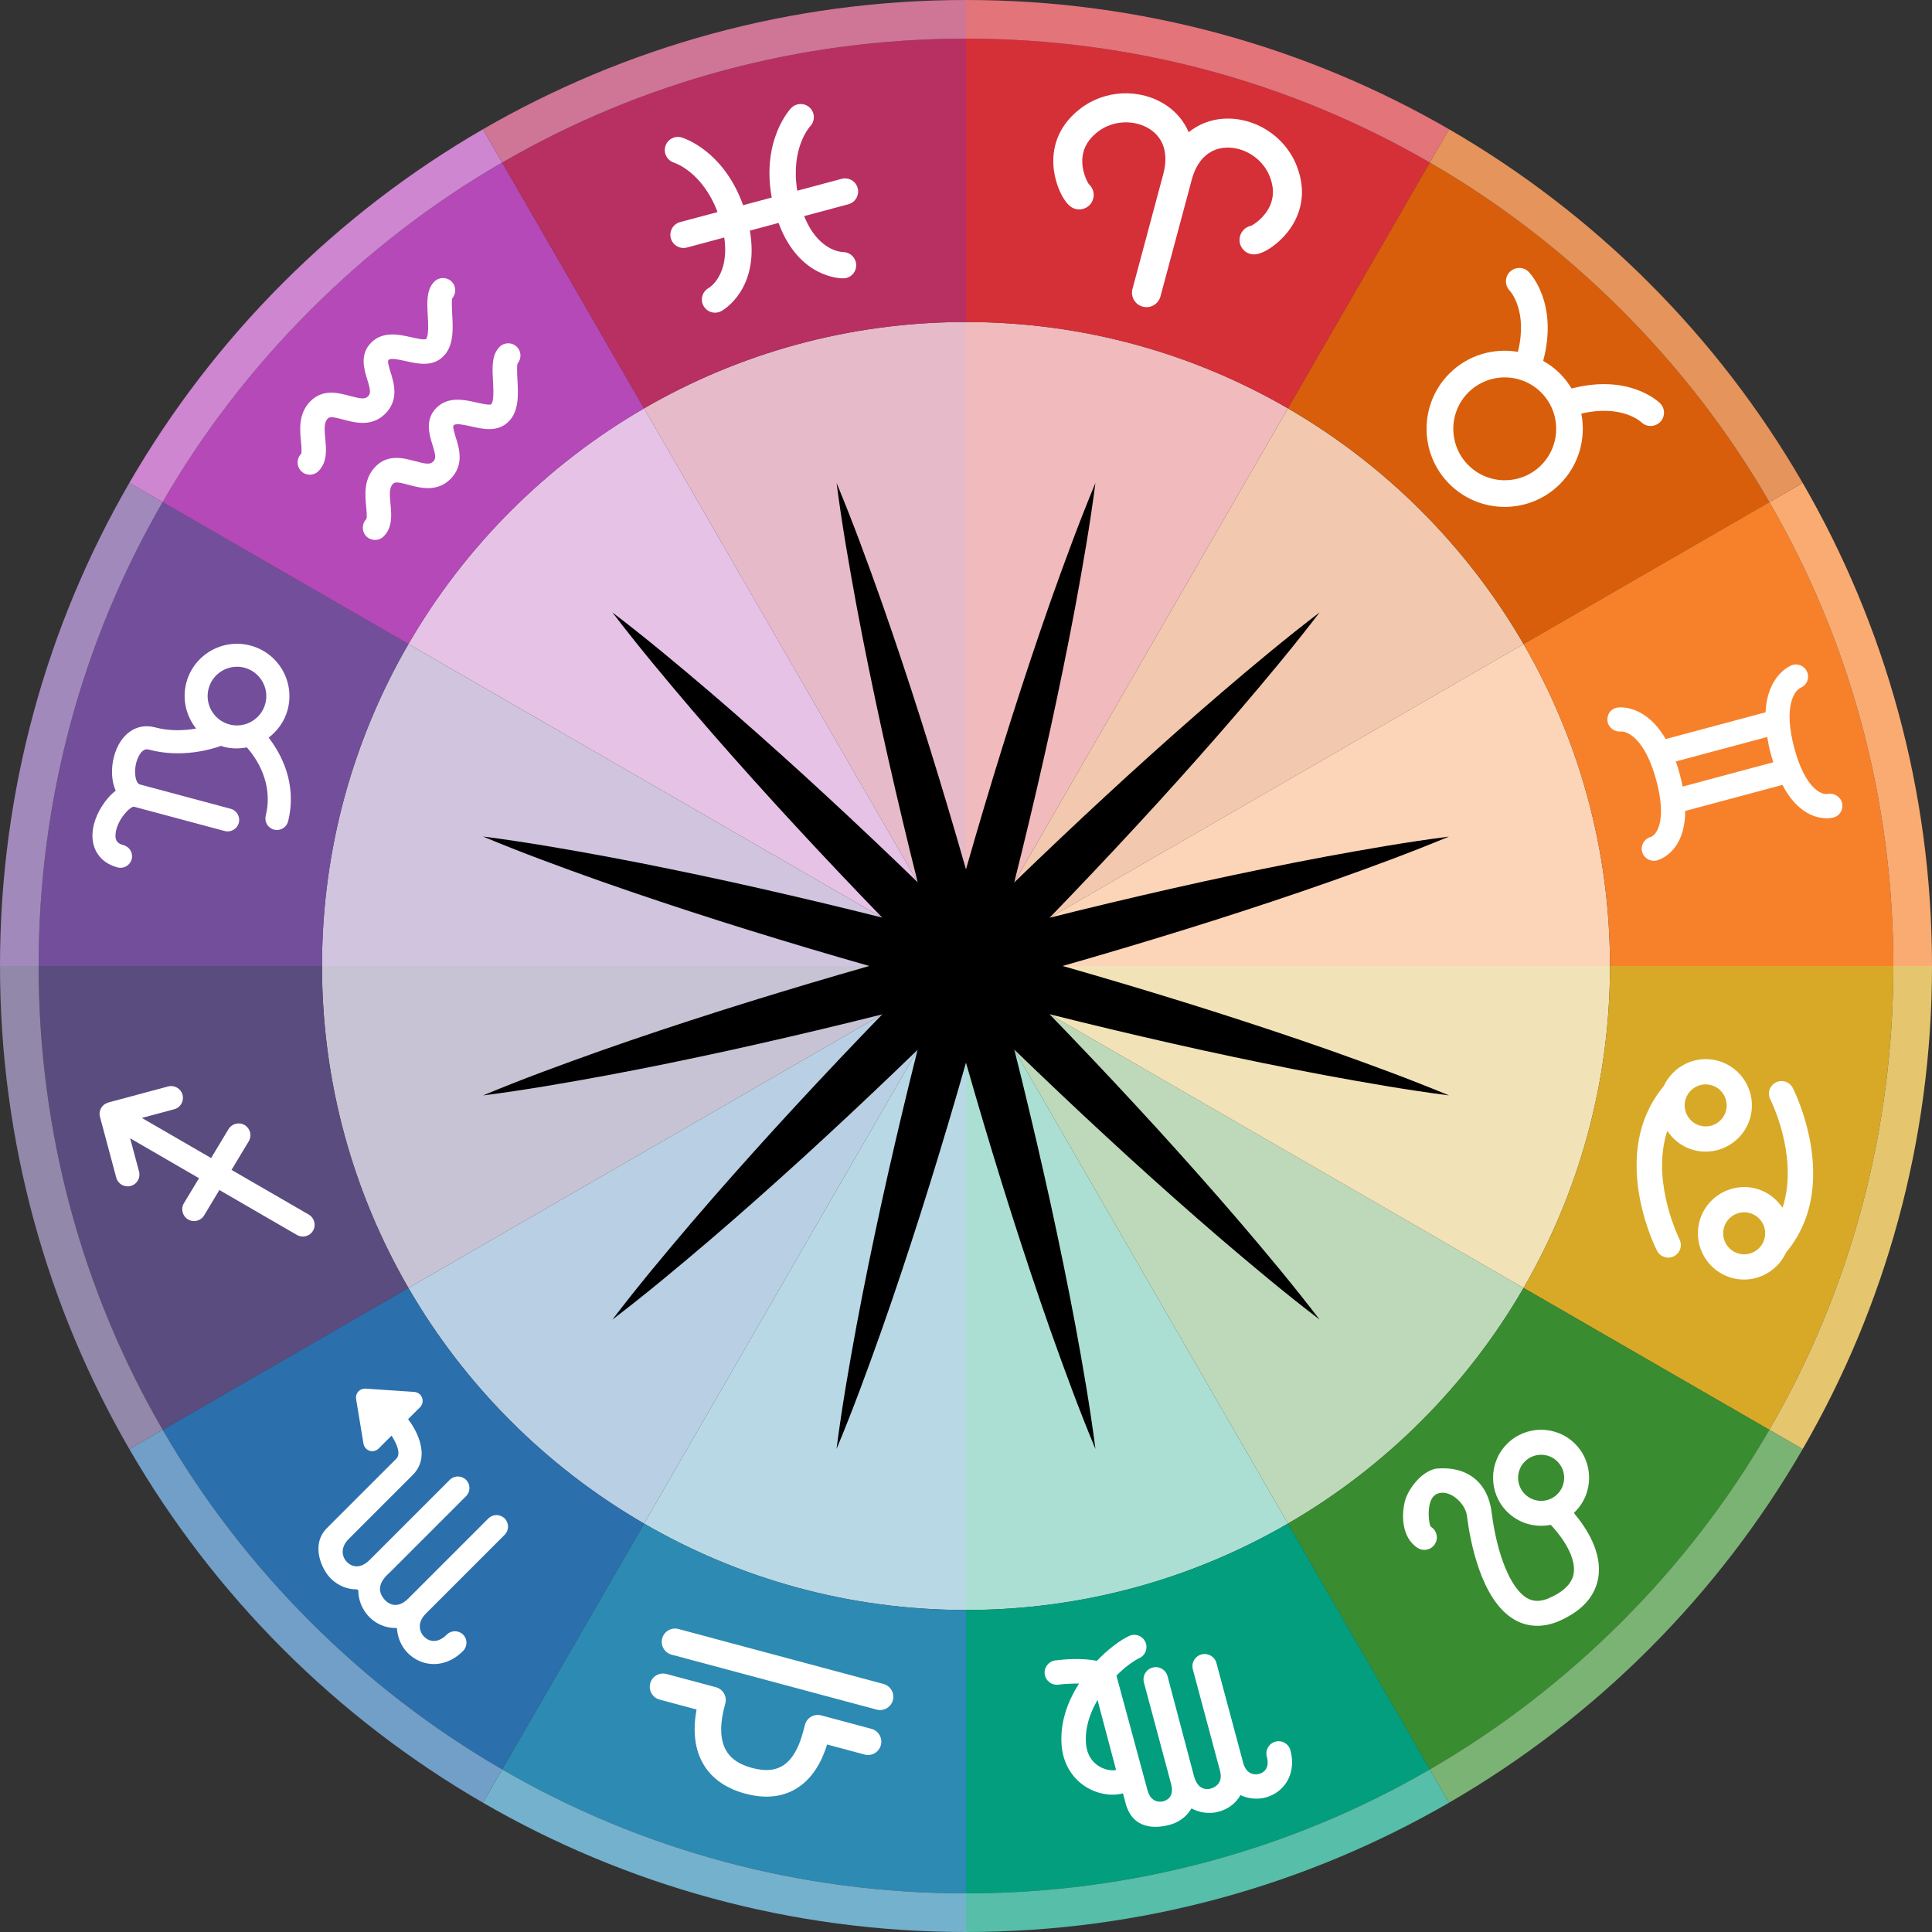 <?xml version="1.0" encoding="utf-8"?>
<!-- Generator: Adobe Illustrator 25.3.1, SVG Export Plug-In . SVG Version: 6.00 Build 0)  -->
<svg version="1.1" id="Layer_1" xmlns="http://www.w3.org/2000/svg" xmlns:xlink="http://www.w3.org/1999/xlink" x="0px" y="0px"
	 viewBox="0 0 600 600" style="enable-background:new 0 0 600 600;" xml:space="preserve">
<rect x="0" y="0" width="600" height="600" fill="#333333" stroke="none"/>
<style type="text/css">
	.st0{fill:#F2C9AE;}
	.st1{fill:#F1BABD;}
	.st2{fill:#E7BACA;}
	.st3{fill:#E6C2E7;}
	.st4{fill:#D0C4DE;}
	.st5{fill:#C8C3D4;}
	.st6{fill:#B8CFE4;}
	.st7{fill:#B9D8E5;}
	.st8{fill:#ABDFD4;}
	.st9{fill:#BDD9BA;}
	.st10{fill:#F2E2B7;}
	.st11{fill:#FCD5B8;}
	.st12{fill:#D8A927;}
	.st13{fill:#398D30;}
	.st14{fill:#029E7E;}
	.st15{fill:#2D8AB2;}
	.st16{fill:#2B6FAD;}
	.st17{fill:#5A4C7F;}
	.st18{fill:#734E9B;}
	.st19{fill:#B449B7;}
	.st20{fill:#B73061;}
	.st21{fill:#D52F38;}
	.st22{fill:#D85E0B;}
	.st23{fill:#F7812B;}
	.st24{fill:#FAAB72;}
	.st25{fill:#E5C66F;}
	.st26{fill:#7BB375;}
	.st27{fill:#56BEA9;}
	.st28{fill:#73B1CC;}
	.st29{fill:#729FC8;}
	.st30{fill:#9188AA;}
	.st31{fill:#A289BC;}
	.st32{fill:#CD86CF;}
	.st33{fill:#CF7596;}
	.st34{fill:#E3747A;}
	.st35{fill:#E5945C;}
	.st36{fill:#FFFFFF;}
</style>
<g>
	<g>
		<path class="st0" d="M473.16,200.02L300,300l99.98-173.18C430.3,144.4,455.6,169.7,473.16,200.02z"/>
		<path class="st1" d="M399.98,126.82L300,300V100C336.4,100,370.54,109.76,399.98,126.82z"/>
		<path class="st2" d="M300,100v200l-99.98-173.18C229.46,109.76,263.6,100,300,100z"/>
		<path class="st3" d="M300,300l-173.16-99.98c17.56-30.32,42.86-55.62,73.18-73.2L300,300z"/>
		<path class="st4" d="M300,300H100c0-36.4,9.78-70.54,26.84-99.98L300,300z"/>
		<path class="st5" d="M300,300l-173.16,99.98C109.78,370.54,100,336.4,100,300H300z"/>
		<path class="st6" d="M300,300l-99.98,173.16c-30.32-17.56-55.62-42.86-73.18-73.18L300,300z"/>
		<path class="st7" d="M300,300v200c-36.4,0-70.54-9.76-99.98-26.84L300,300z"/>
		<path class="st8" d="M399.98,473.16C370.54,490.24,336.4,500,300,500V300L399.98,473.16z"/>
		<path class="st9" d="M473.16,399.98c-17.56,30.32-42.86,55.62-73.18,73.18L300,300L473.16,399.98z"/>
		<path class="st10" d="M500,300c0,36.4-9.78,70.54-26.84,99.98L300,300H500z"/>
		<path class="st11" d="M500,300H300l173.16-99.98C490.22,229.46,500,263.6,500,300z"/>
		<path class="st12" d="M588,300c0,51.4-13.38,100.72-38.52,144.04l-76.32-44.06C490.22,370.54,500,336.4,500,300H588z"/>
		<path class="st13" d="M549.48,444.04c-12.42,21.52-27.78,41.54-45.84,59.6c-18.04,18.04-38.08,33.42-59.58,45.86l-44.08-76.34
			c30.32-17.56,55.62-42.86,73.18-73.18L549.48,444.04z"/>
		<path class="st14" d="M444.06,549.5C400.76,574.62,351.4,588,300,588v-88c36.4,0,70.54-9.76,99.98-26.84L444.06,549.5z"/>
		<path class="st15" d="M300,500v88c-51.4,0-100.76-13.38-144.06-38.5l44.08-76.34C229.46,490.24,263.6,500,300,500z"/>
		<path class="st16" d="M200.02,473.16l-44.08,76.34c-21.5-12.44-41.54-27.82-59.58-45.86c-18.06-18.06-33.42-38.08-45.84-59.6
			l76.32-44.06C144.4,430.3,169.7,455.6,200.02,473.16z"/>
		<path class="st17" d="M126.84,399.98l-76.32,44.06C25.38,400.72,12,351.4,12,300h88C100,336.4,109.78,370.54,126.84,399.98z"/>
		<path class="st18" d="M126.84,200.02C109.78,229.46,100,263.6,100,300H12c0-51.4,13.38-100.74,38.5-144.06L126.84,200.02z"/>
		<path class="st19" d="M200.02,126.82c-30.32,17.58-55.62,42.88-73.18,73.2L50.5,155.94c12.44-21.52,27.8-41.54,45.86-59.6
			c18.06-18.06,38.06-33.42,59.58-45.86h0.02L200.02,126.82z"/>
		<path class="st20" d="M300,12v88c-36.4,0-70.54,9.76-99.98,26.82l-44.06-76.34C199.26,25.36,248.6,12,300,12z"/>
		<path class="st21" d="M444.04,50.48l-44.06,76.34C370.54,109.76,336.4,100,300,100V12C351.4,12,400.74,25.36,444.04,50.48z"/>
		<path class="st22" d="M549.5,155.94l-76.34,44.08c-17.56-30.32-42.86-55.62-73.18-73.2l44.06-76.34
			c21.52,12.44,41.54,27.8,59.6,45.86C521.7,114.4,537.06,134.42,549.5,155.94z"/>
		<path class="st23" d="M588,300h-88c0-36.4-9.78-70.54-26.84-99.98l76.34-44.08C574.62,199.26,588,248.6,588,300z"/>
		<path class="st24" d="M600,300h-12c0-51.4-13.38-100.74-38.5-144.06l10.34-5.96C585.38,194.1,600,245.34,600,300z"/>
		<path class="st25" d="M600,300c0,54.66-14.62,105.9-40.16,150.02l-10.36-5.98C574.62,400.72,588,351.4,588,300H600z"/>
		<path class="st26" d="M559.84,450.02c-26.34,45.52-64.3,83.48-109.82,109.82l-5.96-10.34c21.5-12.44,41.54-27.82,59.58-45.86
			c18.06-18.06,33.42-38.08,45.84-59.6L559.84,450.02z"/>
		<path class="st27" d="M450.02,559.84C405.9,585.38,354.66,600,300,600v-12c51.4,0,100.76-13.38,144.06-38.5L450.02,559.84z"/>
		<path class="st28" d="M300,588v12c-54.66,0-105.9-14.62-150.02-40.16l5.96-10.34C199.24,574.62,248.6,588,300,588z"/>
		<path class="st29" d="M155.94,549.5l-5.96,10.34c-45.52-26.34-83.48-64.3-109.82-109.82l10.36-5.98
			c12.42,21.52,27.78,41.54,45.84,59.6C114.4,521.68,134.44,537.06,155.94,549.5z"/>
		<path class="st30" d="M50.52,444.04l-10.36,5.98C14.62,405.9,0,354.66,0,300h12C12,351.4,25.38,400.72,50.52,444.04z"/>
		<path class="st31" d="M50.5,155.94C25.38,199.26,12,248.6,12,300H0c0-54.66,14.62-105.9,40.16-150.02L50.5,155.94z"/>
		<path class="st32" d="M155.94,50.48c-21.52,12.44-41.52,27.8-59.58,45.86c-18.06,18.06-33.42,38.08-45.86,59.6l-10.34-5.96
			c26.32-45.52,64.28-83.5,109.82-109.84L155.94,50.48z"/>
		<path class="st33" d="M300,0v12c-51.4,0-100.74,13.36-144.04,38.48h-0.02l-5.96-10.34C194.1,14.62,245.34,0,300,0z"/>
		<path class="st34" d="M450.02,40.14l-5.98,10.34C400.74,25.36,351.4,12,300,12V0C354.66,0,405.9,14.62,450.02,40.14z"/>
		<path class="st35" d="M559.84,149.98l-10.34,5.96c-12.44-21.52-27.8-41.54-45.86-59.6c-18.06-18.06-38.08-33.42-59.6-45.86
			l5.98-10.34C495.56,66.48,533.52,104.46,559.84,149.98z"/>
		<g>
			<g>
				<path d="M259.81,150c5.02,12.05,9.49,24.25,13.83,36.49c4.31,12.24,8.39,24.55,12.32,36.89c7.83,24.7,15.06,49.55,21.77,74.55
					c6.71,25,12.88,50.14,18.45,75.44c2.76,12.66,5.39,25.35,7.77,38.11c2.36,12.77,4.59,25.57,6.25,38.52
					c-5.04-12.05-9.5-24.25-13.85-36.48c-4.32-12.24-8.39-24.55-12.33-36.89c-7.83-24.7-15.06-49.55-21.75-74.56
					c-6.69-25-12.86-50.14-18.43-75.45c-2.76-12.66-5.38-25.35-7.77-38.11C263.72,175.75,261.48,162.95,259.81,150z"/>
			</g>
			<g>
				<path d="M340.19,150c-1.67,12.95-3.91,25.75-6.27,38.51c-2.39,12.76-5.01,25.45-7.77,38.11c-5.57,25.3-11.74,50.45-18.43,75.45
					c-6.69,25-13.91,49.86-21.75,74.56c-3.94,12.34-8.01,24.65-12.33,36.89c-4.34,12.23-8.81,24.43-13.85,36.48
					c1.66-12.95,3.89-25.75,6.25-38.52c2.38-12.76,5.01-25.45,7.77-38.11c5.57-25.3,11.74-50.45,18.45-75.44
					c6.71-25,13.93-49.86,21.77-74.55c3.94-12.34,8.01-24.65,12.32-36.89C330.7,174.25,335.17,162.05,340.19,150z"/>
			</g>
			<g>
				<path d="M409.81,190.19c-7.92,10.38-16.26,20.34-24.69,30.22c-8.45,9.86-17.07,19.54-25.79,29.12
					c-17.47,19.13-35.39,37.82-53.68,56.13c-18.29,18.31-36.98,36.22-56.11,53.7c-9.58,8.72-19.26,17.34-29.12,25.78
					c-9.88,8.42-19.85,16.76-30.23,24.67c7.92-10.39,16.25-20.35,24.67-30.23c8.44-9.86,17.06-19.54,25.78-29.12
					c17.47-19.13,35.39-37.82,53.7-56.11c18.31-18.29,37-36.21,56.13-53.68c9.58-8.72,19.26-17.34,29.12-25.79
					C389.46,206.45,399.43,198.12,409.81,190.19z"/>
			</g>
			<g>
				<path d="M450,259.81c-12.05,5.02-24.25,9.49-36.49,13.83c-12.24,4.31-24.55,8.39-36.89,12.32
					c-24.7,7.83-49.55,15.06-74.55,21.77c-25,6.71-50.14,12.88-75.44,18.45c-12.66,2.76-25.35,5.39-38.11,7.77
					c-12.77,2.36-25.57,4.59-38.52,6.25c12.05-5.04,24.25-9.5,36.48-13.85c12.24-4.32,24.55-8.39,36.89-12.33
					c24.7-7.83,49.55-15.06,74.56-21.75c25-6.69,50.14-12.86,75.45-18.43c12.66-2.76,25.35-5.38,38.11-7.77
					C424.25,263.72,437.05,261.48,450,259.81z"/>
			</g>
			<g>
				<path d="M450,340.19c-12.95-1.67-25.75-3.91-38.51-6.27c-12.76-2.39-25.45-5.01-38.11-7.77c-25.3-5.57-50.45-11.74-75.45-18.43
					c-25-6.69-49.86-13.91-74.56-21.75c-12.34-3.94-24.65-8.01-36.89-12.33c-12.23-4.34-24.43-8.81-36.48-13.85
					c12.95,1.66,25.75,3.89,38.52,6.25c12.76,2.38,25.45,5.01,38.11,7.77c25.3,5.57,50.45,11.74,75.44,18.45
					c25,6.71,49.86,13.93,74.55,21.77c12.34,3.94,24.65,8.01,36.89,12.32C425.75,330.7,437.95,335.17,450,340.19z"/>
			</g>
			<g>
				<path d="M409.81,409.81c-10.38-7.92-20.34-16.26-30.22-24.69c-9.86-8.45-19.54-17.07-29.12-25.79
					c-19.13-17.47-37.82-35.39-56.13-53.68c-18.31-18.29-36.22-36.98-53.7-56.11c-8.72-9.58-17.34-19.26-25.78-29.12
					c-8.42-9.88-16.76-19.85-24.67-30.23c10.39,7.92,20.35,16.25,30.23,24.67c9.86,8.44,19.54,17.06,29.12,25.78
					c19.13,17.47,37.82,35.39,56.11,53.7c18.29,18.31,36.21,37,53.68,56.13c8.72,9.58,17.34,19.26,25.79,29.12
					C393.55,389.46,401.88,399.43,409.81,409.81z"/>
			</g>
		</g>
	</g>
	<g>
		<path class="st36" d="M402.6,51.25c-3.67-9.06-12.96-14.97-22.61-14.38c-4.12,0.25-7.79,1.75-10.83,4.18
			c-1.45-3.35-3.78-6.24-7.01-8.38c-8.05-5.33-19.05-4.86-26.76,1.15c-7.48,5.83-8.6,12.93-8.22,17.86
			c0.42,5.41,3.07,11.27,5.8,12.79c2.17,1.19,4.91,0.43,6.12-1.74c1.05-1.89,0.6-4.21-0.97-5.58c-0.57-0.84-2.4-4.35-1.94-8.4
			c0.34-3.06,1.9-5.61,4.75-7.83c4.63-3.6,11.46-3.91,16.26-0.75c4.27,2.83,5.71,7.76,4.08,13.87l-9.42,35.14l-0.15,0.54
			c-0.64,2.41,0.78,4.87,3.18,5.51c2.41,0.64,4.87-0.77,5.51-3.18l0.15-0.54l9.42-35.14l0.14-0.54c1.64-6.11,5.35-9.65,10.46-9.97
			c5.74-0.34,11.5,3.34,13.7,8.77c1.36,3.35,1.42,6.34,0.19,9.16c-1.63,3.74-4.97,5.87-5.87,6.3c-2.04,0.4-3.6,2.18-3.63,4.35
			c-0.04,2.49,1.94,4.53,4.43,4.57c3.12,0.05,8.34-3.7,11.41-8.17C403.58,66.74,406.16,60.03,402.6,51.25z"/>
	</g>
	<g>
		<path class="st36" d="M515.55,125.23L515.55,125.23c-0.41-0.41-9.6-9.25-27.48-4.57c-1-1.65-2.18-3.23-3.61-4.65
			c-1.58-1.58-3.35-2.88-5.21-3.93c4.78-18-4.11-27.25-4.51-27.65c0,0-0.01-0.01-0.01-0.01c-1.6-1.6-4.16-1.6-5.79-0.03
			c-1.63,1.57-1.67,4.19-0.12,5.84c0.26,0.27,5.72,6.35,2.58,19.04c-7.5-1.28-15.49,0.95-21.27,6.73c-9.46,9.46-9.46,24.86,0,34.32
			c9.46,9.46,24.86,9.47,34.33,0c5.93-5.93,8.14-14.2,6.64-21.87c12.32-2.9,18.27,2.34,18.63,2.67c1.63,1.58,4.22,1.56,5.83-0.05
			C517.18,129.47,517.17,126.85,515.55,125.23z M456.01,144.47c-6.23-6.23-6.23-16.36,0-22.59c6.23-6.23,16.37-6.23,22.6,0
			c6.23,6.23,6.23,16.37,0,22.6C472.38,150.7,462.24,150.7,456.01,144.47z"/>
	</g>
	<g>
		<path class="st36" d="M523.35,251.85l30.2-8.09c2.11,4.04,4.67,6.96,7.69,8.68c4.18,2.38,7.62,1.59,8.27,1.41
			c1.94-0.55,3.01-2.49,2.56-4.46c-0.47-1.98-2.47-3.19-4.45-2.83c-2.17,0.4-7.12-2.06-10.39-14.26
			c-3.34-12.46-0.2-17.67,1.94-18.69c1.87-0.77,2.86-2.89,2.1-4.8c-0.72-1.95-2.89-2.94-4.84-2.22c-0.39,0.15-7.56,3.02-8.12,14.62
			l-31.01,8.31c-6.4-11.02-14.63-9.84-15.06-9.77c-1.99,0.34-3.28,2.17-3.02,4.17c0.26,2,2.12,3.44,4.13,3.27
			c2.36-0.2,7.7,2.73,11.05,15.22c3.27,12.2,0.21,16.81-1.72,17.51c-2.01,0.51-3.23,2.56-2.71,4.58c0,0.01,0.01,0.03,0.01,0.04
			c0.53,1.99,2.57,3.18,4.57,2.67c0.65-0.17,4.03-1.21,6.46-5.36C522.58,259.17,523.35,255.81,523.35,251.85z M520.45,236.47
			l28.38-7.6c0.27,1.69,0.62,3.45,1.14,5.38c0.23,0.86,0.49,1.67,0.74,2.48l-28.16,7.55c-0.24-1.23-0.52-2.49-0.88-3.81
			C521.3,239.04,520.88,237.71,520.45,236.47z"/>
	</g>
	<g>
		<path class="st36" d="M509.65,350.87c1.33-4.96,3.69-9.52,7.02-13.55c3.02-6.43,10.04-9.71,16.76-7.91
			c7.65,2.05,12.2,9.94,10.15,17.59c-2.05,7.65-9.94,12.21-17.59,10.16c-3.01-0.81-5.65-2.59-7.61-5.15l-0.61-0.8l-0.46,1.6
			c-4.1,15.31,4.19,31.89,4.27,32.05c0.44,0.87,0.54,1.86,0.29,2.79c-0.29,1.07-1.02,1.98-2.01,2.48c-1.92,0.98-4.28,0.21-5.26-1.71
			C514.2,387.65,504.79,368.99,509.65,350.87z M536.01,344.98c0.93-3.48-1.14-7.06-4.61-7.99c-3.48-0.93-7.06,1.14-7.99,4.61
			c-0.93,3.48,1.14,7.06,4.62,7.99C531.5,350.53,535.08,348.46,536.01,344.98z"/>
		<path class="st36" d="M527.79,379.3c2.05-7.65,9.94-12.21,17.59-10.16c3.01,0.81,5.64,2.59,7.61,5.15l0.61,0.79l0.46-1.6
			c4.06-15.15-3.92-31.37-4.27-32.05c-0.44-0.87-0.55-1.86-0.3-2.79l0,0c0.29-1.07,1.02-1.98,2.01-2.48
			c1.92-0.98,4.28-0.21,5.26,1.71c0.4,0.79,9.8,19.46,4.95,37.56c-1.33,4.97-3.69,9.53-7.02,13.55c-3.02,6.43-10.04,9.71-16.76,7.91
			C530.3,394.84,525.74,386.95,527.79,379.3z M547.97,384.7c0.93-3.48-1.14-7.06-4.61-7.99c-3.48-0.93-7.06,1.14-7.99,4.62
			c-0.93,3.47,1.14,7.06,4.61,7.99C543.45,390.25,547.04,388.18,547.97,384.7z"/>
	</g>
	<path class="st36" d="M440.51,459.3c1.67-1.67,3.52-2.77,5.35-3.19c9.68-0.95,16.21,4.13,17.39,13.61
		c1.65,13.18,5.92,23.59,10.89,26.52c1.23,0.73,3.26,1.55,6.62,0.21c2.42-1.02,4.32-2.21,5.65-3.54c1.22-1.22,1.99-2.58,2.27-4.04
		c1.22-6.45-6.06-14.25-6.9-15.12l-0.19-0.2l-0.27,0.05c-4.85,0.89-9.81-0.65-13.27-4.11c-5.82-5.82-5.82-15.28,0-21.1
		c5.82-5.82,15.28-5.82,21.1,0c5.82,5.82,5.82,15.28,0,21.1l-0.33,0.33l0.24,0.41c3.36,3.99,8.77,11.91,7.24,20.06
		c-0.57,3.04-2.03,5.75-4.33,8.06c-2.06,2.06-4.85,3.84-8.27,5.29c-4.82,1.91-9.49,1.66-13.51-0.72
		c-10.33-6.11-13.67-24.58-14.63-32.24c-0.28-2.23-2.07-4.74-4.35-6.11c-1.66-1-3.36-1.25-4.78-0.71c-0.42,0.16-0.8,0.41-1.13,0.74
		c-1.88,1.88-1.64,5.92-1.53,7.11c0.14,1.45,0.38,2.3,0.7,2.51c0.87,0.57,1.46,1.45,1.67,2.46c0.21,1.01,0.01,2.05-0.56,2.91
		c-0.15,0.22-0.31,0.43-0.5,0.61c-1.29,1.29-3.35,1.5-4.88,0.49c-4.76-3.15-5.07-9.79-3.89-14.53
		C436.74,464.46,438.23,461.58,440.51,459.3L440.51,459.3z M483.67,464.01c2.79-2.79,2.79-7.33,0-10.13
		c-2.79-2.79-7.33-2.79-10.12,0c-2.79,2.79-2.79,7.33,0,10.12C476.34,466.8,480.88,466.81,483.67,464.01z"/>
	<g>
		<path class="st36" d="M329.73,542.41c0.62,6.44,4.44,11.63,10.22,13.88c3.03,1.18,6.2,1.36,8.8,0.65l0.83,3.11
			c2.21,8.25,9.4,7.81,13.7,6.66c2.88-0.77,5.27-2.57,6.73-5.08c0-0.01,0-0.01,0.01-0.02c2.65,1.45,5.74,1.76,8.46,1.03
			c2.88-0.77,5.27-2.57,6.73-5.08c0.01-0.02,0.02-0.04,0.03-0.06c2.49,1.15,5.28,1.4,7.78,0.73c2.88-0.77,5.27-2.57,6.73-5.08
			c1.11-1.92,2.19-5.14,1-9.58c-0.54-2.03-2.62-3.23-4.65-2.68c-2.03,0.54-3.23,2.62-2.68,4.65c1.1,4.09-1.53,5.14-2.37,5.36
			c-1.74,0.47-4.09-0.14-4.96-3.4l-8.31-31.02c-0.54-2.03-2.62-3.22-4.65-2.68c-2.03,0.54-3.23,2.62-2.68,4.65l8.44,31.51
			c1.1,4.09-2.01,5.26-2.89,5.5c-0.88,0.24-3.95,0.81-5.22-3.95c-1.59-5.94-8.19-30.95-8.19-30.95c-0.54-2.03-2.62-3.23-4.65-2.68
			c-2.03,0.54-3.23,2.62-2.68,4.65l8.44,31.51c1.1,4.09-1.53,5.14-2.37,5.36c-1.74,0.47-4.09-0.14-4.96-3.4
			c0,0-9.07-33.44-9.65-35.62c2.51-2.54,5.1-4.46,7.17-5.46c1.89-0.91,2.69-3.17,1.78-5.07c-0.8-1.67-2.67-2.48-4.4-2.02
			c-0.22,0.06-0.45,0.15-0.67,0.25c-2.79,1.35-6.46,4.05-9.95,7.72c-4.46-0.96-10.08-0.49-12.9-0.15c-2.05,0.26-3.57,2.15-3.31,4.22
			c0.25,2.09,2.14,3.57,4.22,3.32c2.17-0.26,4.46-0.36,6.45-0.34C331.48,528.5,329.04,535.27,329.73,542.41z M340.85,527.94
			c0.43,1.62,0.9,3.41,1.39,5.28c1.57,5.94,3.32,12.57,4.37,16.47c-0.83,0.18-2.49,0.18-4.34-0.65c-1.67-0.76-4.54-2.72-4.98-7.35
			C336.83,536.92,338.4,532.15,340.85,527.94z"/>
	</g>
	<g>
		<g>
			<path class="st36" d="M270.64,536.91l-15.6-4.18c-2.2-0.59-4.46,0.71-5.05,2.91l-0.21,0.79c-0.78,3.06-2.41,9.42-6.88,12.04
				c-2.42,1.42-5.47,1.61-9.32,0.58c-5.59-1.5-8.57-4.42-9.39-9.19c-0.72-4.22,0.49-8.73,1.06-10.83c0.59-2.2-0.72-4.46-2.92-5.05
				l-15.35-4.11c-2.2-0.59-4.46,0.71-5.05,2.91c-0.59,2.2,0.72,4.46,2.92,5.05l11.49,3.08c-0.54,2.83-0.92,6.53-0.27,10.35
				c0.95,5.57,4.4,12.83,15.39,15.77c6,1.61,11.25,1.13,15.62-1.43c5.75-3.36,8.42-9.47,9.79-13.83l11.64,3.12
				c2.2,0.59,4.46-0.71,5.05-2.91C274.15,539.76,272.84,537.5,270.64,536.91z"/>
			<path class="st36" d="M208.57,513.87l63.67,17.06c2.2,0.59,4.46-0.71,5.05-2.91c0.59-2.2-0.72-4.46-2.92-5.05L210.7,505.9
				c-2.2-0.59-4.46,0.72-5.05,2.92C205.06,511.02,206.37,513.28,208.57,513.87z"/>
		</g>
	</g>
	<path class="st36" d="M130.45,433.09c0.28,0.28,0.49,0.61,0.63,0.99c0.38,1.03,0.13,2.19-0.64,2.96l-3.7,3.7l0.26,0.35
		c1.3,1.73,7.46,10.69,1.16,16.99l-19.87,19.87c-2.65,2.65-2.16,5.52-0.5,7.19c1.53,1.53,4.17,2.15,7-0.68l24.88-24.88
		c1.4-1.4,3.67-1.4,5.07,0c1.4,1.4,1.4,3.67,0,5.07l-23.47,23.47l-0.36,0.34c-1,0.93-2.86,2.67-2.9,4.91
		c-0.02,1.3,0.57,2.57,1.77,3.76c0.53,0.53,3.35,2.98,7-0.68l24.88-24.88c1.4-1.4,3.67-1.4,5.07,0c1.4,1.4,1.4,3.67,0,5.07
		l-24.49,24.49c-2.65,2.65-2.16,5.52-0.49,7.19c1.53,1.53,4.17,2.15,7-0.68c1.4-1.4,3.67-1.4,5.07,0c1.4,1.4,1.4,3.67,0,5.07
		c-3.39,3.39-6.83,4.09-9.12,4.08c-3-0.01-5.84-1.22-8.02-3.39c-1.92-1.92-3.12-4.53-3.37-7.34l-0.04-0.44l-0.44-0.03
		c-3.1-0.01-5.95-1.21-8.12-3.39c-2.12-2.12-3.38-5.08-3.45-8.1l-0.01-0.33l-0.4-0.17l-0.12,0c-2.99-0.01-5.84-1.22-8.02-3.4
		c-2.93-2.93-6.29-10.54-1.16-15.66l21.53-21.53c1.57-1.57-0.04-4.82-1.14-6.61l-0.34-0.55l-4.01,4.01
		c-0.74,0.74-1.83,1.01-2.82,0.68c-0.42-0.13-0.8-0.37-1.11-0.68c-0.42-0.42-0.69-0.95-0.78-1.53l-2.29-13.85
		c-0.14-0.85,0.11-1.7,0.69-2.32c0.58-0.64,1.4-0.97,2.26-0.91l15.12,1.02C129.33,432.32,129.97,432.61,130.45,433.09z"/>
	<g>
		<path class="st36" d="M33.51,342.45c-0.41,0.13-0.8,0.31-1.15,0.57c-0.38,0.29-0.69,0.64-0.92,1.04
			c-0.01,0.01-0.02,0.02-0.02,0.02l0,0c-0.24,0.41-0.39,0.88-0.46,1.35s-0.04,0.96,0.09,1.42c0,0,0,0,0,0l5.05,18.87
			c0.52,1.95,2.53,3.11,4.49,2.59c1.96-0.52,3.11-2.53,2.59-4.49l-2.76-10.31l21.38,12.39l-4.68,7.76
			c-1.04,1.73-0.48,3.98,1.25,5.03c1.73,1.05,3.98,0.49,5.03-1.25l4.73-7.87l24.09,13.96c1.75,1.01,3.99,0.42,5-1.33
			c0.51-0.88,0.61-1.87,0.37-2.78c-0.24-0.9-0.83-1.71-1.7-2.22L71.9,363.32l5.35-8.88c0.53-0.89,0.65-1.91,0.4-2.84
			c-0.24-0.88-0.8-1.68-1.65-2.19c-1.73-1.04-3.98-0.48-5.03,1.25l-5.41,8.98l-21.51-12.46l10.05-2.69
			c1.96-0.52,3.11-2.53,2.59-4.49c-0.52-1.95-2.53-3.11-4.49-2.59l-18.57,4.98C33.59,342.4,33.55,342.44,33.51,342.45z"/>
	</g>
	<g>
		<path class="st36" d="M57.88,211.97c-1.38,5.16-0.06,10.39,3.02,14.29c-3.48,0.61-8.07,0.89-12.75-0.37
			c-5.76-1.54-10.88,2.09-12.74,9.04c-0.95,3.56-0.86,7.53,0.52,10.62c-3.2,2.47-5.73,6.61-6.71,10.26
			c-0.78,2.91-0.67,5.65,0.31,7.92c0.84,1.95,2.73,4.51,6.98,5.65c1.91,0.51,3.87-0.62,4.38-2.53s-0.62-3.87-2.53-4.38
			c-1.68-0.45-2.74-1.24-2.46-3.65c0.49-4.27,4.42-8.26,5.66-8.3l28.22,7.56c1.91,0.51,3.87-0.62,4.38-2.53
			c0.51-1.91-0.62-3.87-2.53-4.38l-28.22-7.56c-1.22-0.33-1.96-3.54-1.08-6.82c0.41-1.51,1.1-2.79,1.9-3.5
			c0.64-0.56,1.24-0.7,2.08-0.48c9.99,2.68,19.28-0.07,22.38-1.18c0.24,0.08,0.46,0.2,0.7,0.27c2.46,0.66,4.92,0.65,7.27,0.21
			c2.65,2.98,8.4,10.88,5.86,21.22c-0.47,1.92,0.7,3.86,2.63,4.33c1.9,0.46,3.8-0.67,4.31-2.55c0.01-0.02,0.01-0.05,0.02-0.07
			c2.91-11.85-2.33-21.16-6.05-25.96c2.77-2.11,4.93-5.05,5.9-8.67c2.32-8.67-2.83-17.6-11.5-19.92
			C69.14,198.16,60.2,203.31,57.88,211.97z M82.39,218.54c-1.3,4.85-6.31,7.74-11.16,6.44c-4.85-1.3-7.74-6.31-6.44-11.16
			c1.3-4.85,6.31-7.74,11.16-6.45C80.8,208.68,83.7,213.69,82.39,218.54z"/>
	</g>
	<g>
		<g>
			<path class="st36" d="M98.9,146.31c2.81-2.81,2.43-6.77,2.12-9.96c-0.3-3.18-0.4-5.2,0.8-6.4c0.63-0.63,1.81-0.46,4.83,0.36
				c3.51,0.95,8.79,2.38,12.99-1.81c4.33-4.33,2.71-9.51,1.65-12.94c-0.47-1.5-1.04-3.36-0.64-3.77c0.7-0.7,3.4-0.08,5.37,0.36
				c3.7,0.83,8.3,1.89,11.67-1.49c3.29-3.29,3-8.48,2.75-13.08c-0.09-1.65-0.22-4.11,0.03-4.96c1.28-1.49,1.21-3.75-0.2-5.16
				c-1.48-1.48-3.9-1.49-5.38,0c-2.49,2.49-2.28,6.4-2.04,10.54c0.12,2.24,0.35,6.4-0.54,7.29c-0.58,0.36-3.29-0.26-4.6-0.56
				c-3.7-0.84-8.77-1.99-12.43,1.67c-3.65,3.65-2.2,8.32-1.24,11.4c1.08,3.47,1.13,4.41,0.24,5.3c-0.93,0.93-2.22,0.77-5.62-0.15
				c-3.52-0.95-8.35-2.25-12.21,1.61c-3.82,3.82-3.34,8.85-2.98,12.52c0.12,1.24,0.32,3.32,0.04,3.88
				c-1.46,1.49-1.45,3.88,0.03,5.35C95,147.8,97.41,147.8,98.9,146.31z"/>
			<path class="st36" d="M155.15,107.73c-2.49,2.49-2.28,6.4-2.05,10.53c0.13,2.24,0.35,6.4-0.54,7.29
				c-0.58,0.36-3.29-0.26-4.6-0.56c-3.7-0.84-8.77-1.99-12.43,1.67c-3.65,3.65-2.2,8.32-1.24,11.41c1.08,3.47,1.12,4.41,0.24,5.29
				c-0.93,0.93-2.22,0.77-5.62-0.15c-3.52-0.95-8.35-2.26-12.21,1.6c-3.82,3.82-3.34,8.85-2.98,12.52c0.12,1.25,0.32,3.32,0.04,3.88
				c-1.46,1.49-1.45,3.88,0.02,5.36c1.48,1.48,3.9,1.49,5.38,0c2.81-2.81,2.43-6.77,2.12-9.96c-0.31-3.19-0.4-5.2,0.8-6.4
				c0.63-0.63,1.82-0.45,4.83,0.36c3.51,0.95,8.79,2.38,12.99-1.81c4.33-4.33,2.72-9.51,1.65-12.93c-0.47-1.5-1.05-3.37-0.64-3.77
				c0.7-0.7,3.4-0.08,5.37,0.36c3.7,0.84,8.3,1.89,11.67-1.49c3.29-3.29,3-8.48,2.75-13.08c-0.09-1.65-0.22-4.11,0.03-4.96
				c1.28-1.49,1.21-3.75-0.2-5.16C159.04,106.24,156.63,106.24,155.15,107.73z"/>
		</g>
	</g>
	<g>
		<path class="st36" d="M261.37,55.54l-13.77,3.69c-2.12-12.99,3.68-19.66,4.03-20.04c1.54-1.63,1.47-4.2-0.14-5.75
			c-1.63-1.56-4.21-1.5-5.78,0.12c-0.41,0.42-9.28,9.97-6.04,27.79l-8.89,2.38c-6.11-17.05-18.56-20.89-19.12-21.05
			c-2.15-0.62-4.39,0.61-5.03,2.75c-0.65,2.14,0.57,4.41,2.7,5.09c0.39,0.13,8.82,2.95,13.51,15.34l-11.62,3.11
			c-2.18,0.58-3.47,2.82-2.89,5.01c0.58,2.18,2.82,3.47,5,2.89l11.59-3.11c1.7,11.64-4.56,15.53-4.81,15.67
			c-1.98,1.08-2.72,3.56-1.64,5.54c0.92,1.69,2.86,2.48,4.65,2c0.3-0.08,0.6-0.2,0.9-0.36c0.52-0.29,12.01-6.77,8.86-24.99
			l8.91-2.39c6.38,17.35,19.57,17.23,20.17,17.21c0.33-0.01,0.65-0.05,0.95-0.13c1.75-0.47,3.01-2.08,2.99-3.98
			c-0.02-2.23-1.86-4.03-4.09-4.05c-0.34,0-7.72-0.24-12.07-11.17l13.73-3.68c2.18-0.58,3.47-2.83,2.89-5
			C265.79,56.25,263.55,54.96,261.37,55.54z"/>
	</g>
</g>
<g>
</g>
<g>
</g>
<g>
</g>
<g>
</g>
<g>
</g>
<g>
</g>
<g>
</g>
<g>
</g>
<g>
</g>
<g>
</g>
<g>
</g>
<g>
</g>
<g>
</g>
<g>
</g>
<g>
</g>
</svg>

